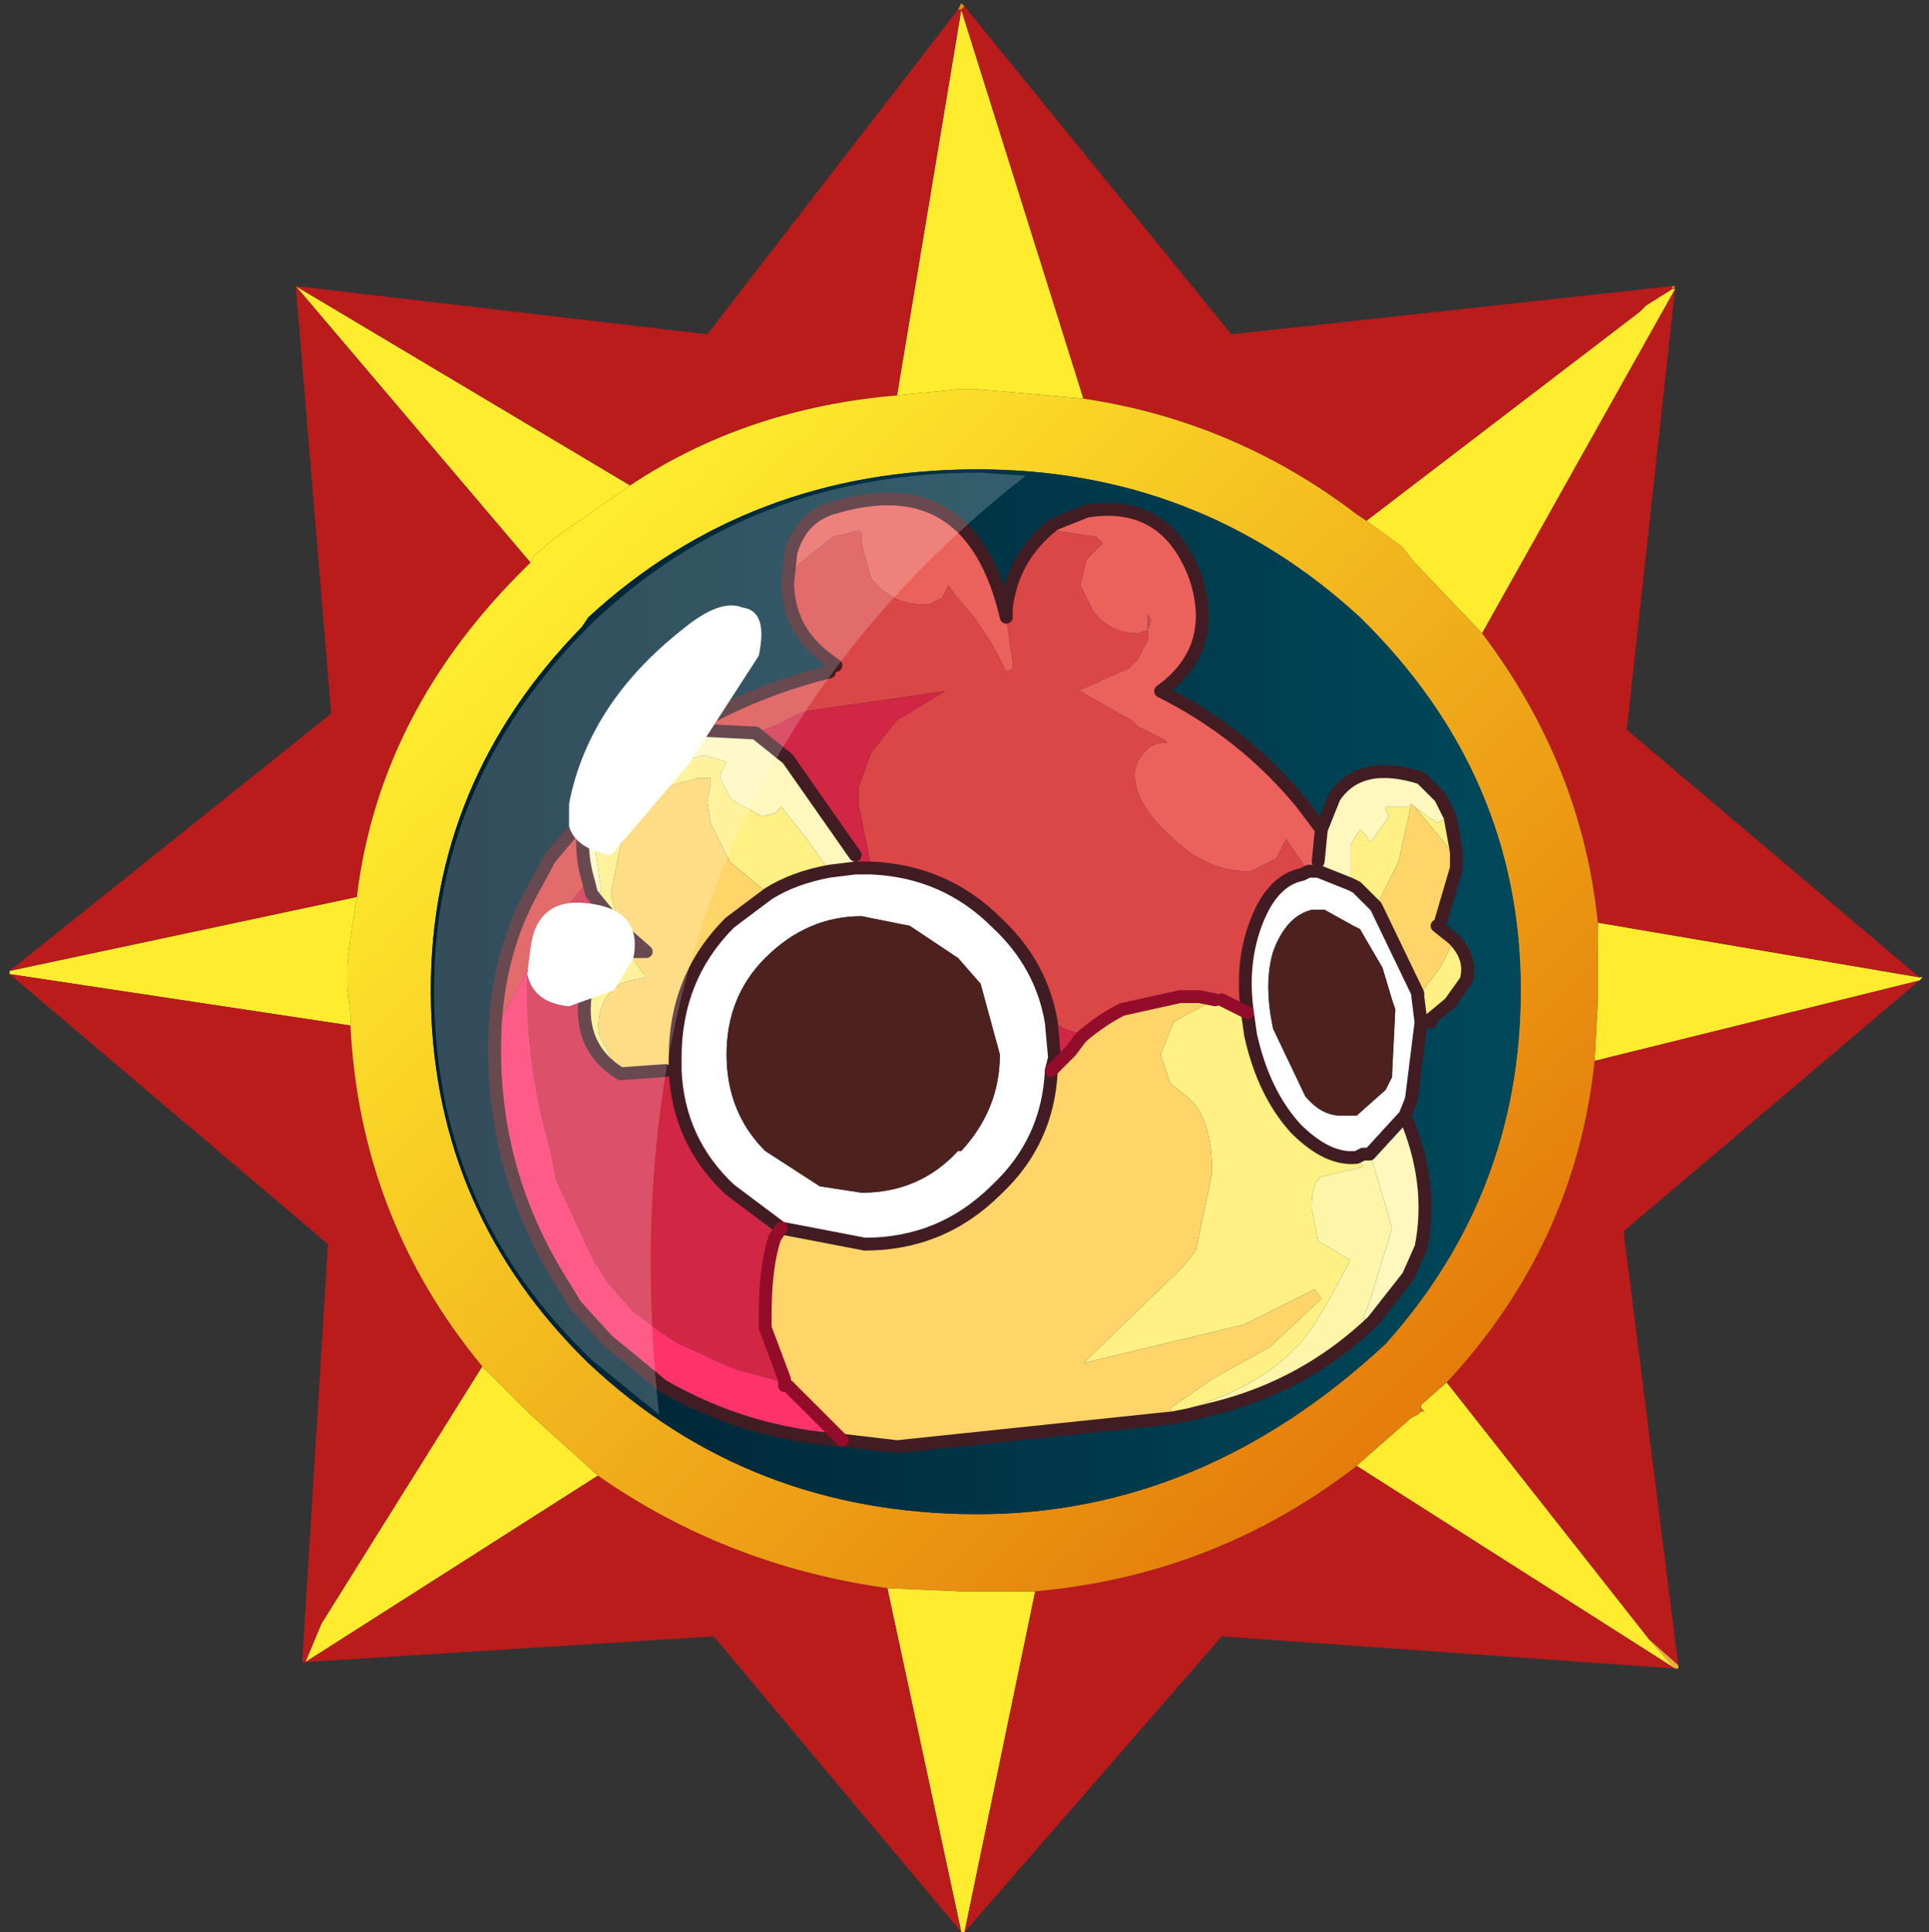 <?xml version="1.0" encoding="UTF-8" standalone="no"?>
<svg xmlns:ffdec="https://www.free-decompiler.com/flash" xmlns:xlink="http://www.w3.org/1999/xlink" ffdec:objectType="frame" height="30.05px" width="30.0px" xmlns="http://www.w3.org/2000/svg">
  <rect width="100%" height="100%" fill="#333333" stroke="none"/>
  <g transform="matrix(1.0, 0.0, 0.0, 1.0, 0.0, 0.0)">
    <use ffdec:characterId="1" height="30.0" transform="matrix(1.0, 0.0, 0.0, 1.0, 0.0, 0.0)" width="30.0" xlink:href="#shape0"/>
    <use ffdec:characterId="3" height="30.0" transform="matrix(1.0, 0.0, 0.0, 1.0, 0.15, 0.05)" width="29.75" xlink:href="#sprite0"/>
  </g>
  <defs>
    <g id="shape0" transform="matrix(1.0, 0.0, 0.0, 1.0, 0.0, 0.0)">
      <path d="M0.0 0.0 L30.0 0.0 30.0 30.0 0.0 30.0 0.0 0.0" fill="#33cc66" fill-opacity="0.0" fill-rule="evenodd" stroke="none"/>
    </g>
    <g id="sprite0" transform="matrix(1.0, 0.0, 0.0, 1.0, 0.0, 0.0)">
      <use ffdec:characterId="2" height="30.0" transform="matrix(1.0, 0.0, 0.0, 1.0, 0.0, 0.0)" width="29.75" xlink:href="#shape1"/>
    </g>
    <g id="shape1" transform="matrix(1.0, 0.0, 0.0, 1.0, 0.0, 0.0)">
      <path d="M25.85 4.4 L25.9 4.4 25.85 4.45 25.85 4.4 M14.75 0.1 L14.8 0.0 14.85 0.05 14.8 0.1 14.75 0.1" fill="#ec8e02" fill-rule="evenodd" stroke="none"/>
      <path d="M25.85 4.45 L25.9 4.4 25.9 4.45 25.85 4.45" fill="url(#gradient0)" fill-rule="evenodd" stroke="none"/>
      <path d="M29.7 15.15 L29.75 15.15 29.7 15.2 24.65 16.45 24.7 15.5 24.7 15.3 24.7 15.05 24.7 14.95 24.7 14.3 29.7 15.15 M14.85 30.0 L14.8 30.0 13.65 24.65 14.8 24.7 15.0 24.7 15.95 24.7 14.85 30.0 M0.0 15.1 L0.0 15.05 5.4 13.9 5.3 14.55 5.25 14.95 5.25 15.0 5.25 15.2 5.25 15.3 5.3 15.7 5.3 15.9 0.0 15.1 M25.85 4.45 L25.9 4.45 22.9 9.8 21.85 8.7 21.65 8.45 21.1 8.05 25.35 4.8 25.45 4.7 25.85 4.45 M20.95 22.75 L21.0 22.7 21.8 22.0 21.9 21.95 21.95 21.9 22.0 21.9 21.95 21.85 21.95 21.8 22.35 21.45 25.5 25.45 25.9 25.9 20.95 22.75 M13.8 6.1 L14.8 0.1 16.7 6.15 15.0 6.0 14.8 6.0 13.8 6.1 M8.1 8.7 L4.45 4.4 9.65 7.5 8.5 8.3 8.15 8.6 8.1 8.7 M7.35 21.2 L7.95 21.8 8.1 21.95 9.15 22.9 4.6 25.8 4.85 25.2 7.35 21.2" fill="#ffec2e" fill-rule="evenodd" stroke="none"/>
      <path d="M25.85 4.4 L25.85 4.45 25.45 4.7 25.35 4.8 21.1 8.05 20.95 7.95 Q19.05 6.5 16.7 6.15 L14.8 0.1 13.8 6.1 Q11.45 6.3 9.65 7.5 L4.45 4.4 8.1 8.7 8.05 8.75 Q5.75 11.0 5.4 13.9 L0.0 15.05 5.0 11.05 4.45 4.4 10.85 5.15 14.75 0.1 14.8 0.1 14.85 0.05 19.0 5.15 25.85 4.4 M25.9 4.45 L25.15 11.3 29.7 15.15 24.7 14.3 Q24.45 11.85 22.9 9.8 L25.9 4.45 M29.7 15.2 L25.1 19.1 25.95 25.85 25.5 25.45 22.35 21.45 Q24.35 19.3 24.65 16.45 L29.7 15.2 M25.9 25.9 L18.85 25.4 14.85 30.0 15.95 24.7 Q18.75 24.45 20.95 22.75 L25.9 25.9 M14.8 30.0 L10.95 25.4 4.6 25.8 4.55 25.8 4.95 19.3 0.0 15.1 5.3 15.9 Q5.45 18.9 7.35 21.2 L4.85 25.2 4.6 25.8 9.15 22.9 Q11.15 24.3 13.65 24.65 L14.8 30.0" fill="#ba1b1b" fill-rule="evenodd" stroke="none"/>
      <path d="M22.9 9.8 Q24.45 11.85 24.7 14.3 L24.7 14.95 24.7 15.05 24.7 15.3 24.7 15.5 24.65 16.45 Q24.35 19.3 22.35 21.45 L21.95 21.8 21.95 21.85 21.95 21.9 21.9 21.95 21.8 22.0 21.0 22.7 20.95 22.75 Q18.75 24.45 15.95 24.7 L15.0 24.7 14.8 24.7 13.65 24.65 Q11.15 24.3 9.15 22.9 L8.1 21.95 7.95 21.8 7.35 21.2 Q5.45 18.9 5.3 15.9 L5.3 15.7 5.25 15.3 5.25 15.2 5.25 15.0 5.25 14.95 5.3 14.55 5.4 13.9 Q5.75 11.0 8.05 8.75 L8.1 8.7 8.15 8.6 8.5 8.3 9.65 7.5 Q11.45 6.3 13.8 6.1 L14.8 6.0 15.0 6.0 16.7 6.15 Q19.05 6.5 20.95 7.95 L21.1 8.05 21.65 8.45 21.85 8.7 22.9 9.8 M23.5 15.35 Q23.5 12.0 21.0 9.55 18.5 7.25 15.05 7.25 11.5 7.25 9.0 9.55 L8.9 9.7 Q6.55 12.1 6.55 15.35 6.55 18.65 8.85 21.0 L9.0 21.15 Q11.5 23.5 15.05 23.5 18.55 23.5 21.4 20.85 23.5 18.5 23.5 15.35" fill="url(#gradient1)" fill-rule="evenodd" stroke="none"/>
      <path d="M25.95 25.85 L25.95 25.9 25.9 25.9 25.5 25.45 25.95 25.85 M21.95 21.9 L21.95 21.85 22.0 21.9 21.95 21.9" fill="url(#gradient2)" fill-rule="evenodd" stroke="none"/>
      <path d="M23.5 15.35 Q23.5 18.5 21.4 20.85 18.55 23.5 15.05 23.5 11.5 23.5 9.0 21.15 L8.85 21.0 Q6.55 18.65 6.55 15.35 6.55 12.1 8.9 9.7 L9.0 9.55 Q11.5 7.25 15.05 7.25 18.5 7.25 21.0 9.55 23.5 12.0 23.5 15.35" fill="url(#gradient3)" fill-rule="evenodd" stroke="none"/>
      <path d="M21.95 15.85 L21.8 17.05 21.7 17.3 21.15 17.9 21.05 17.9 20.95 17.95 Q20.5 18.0 20.0 17.5 19.5 16.95 19.3 16.05 L19.25 15.7 Q19.15 15.0 19.35 14.4 19.6 13.65 20.1 13.55 L20.2 13.5 20.35 13.5 20.85 13.7 20.95 13.75 21.15 13.95 21.25 14.05 21.9 15.4 21.9 15.45 21.95 15.85 M20.9 14.35 L20.45 14.1 20.25 14.1 Q19.85 14.2 19.65 14.75 19.5 15.25 19.65 15.95 L20.15 17.0 Q20.4 17.3 20.7 17.3 L20.9 17.3 20.95 17.3 21.4 16.9 21.5 16.7 21.5 16.65 21.55 15.65 21.5 15.5 21.35 15.0 21.0 14.4 20.9 14.35 M13.4 13.45 Q14.55 13.5 15.35 14.3 16.05 14.95 16.2 15.85 L16.25 16.4 16.2 16.6 Q16.15 17.7 15.35 18.45 14.5 19.3 13.3 19.3 L12.0 19.05 11.2 18.45 Q10.4 17.7 10.35 16.6 L10.35 16.4 Q10.35 15.15 11.2 14.3 L11.8 13.85 Q12.2 13.6 12.75 13.5 L13.15 13.45 13.3 13.45 13.4 13.45 M14.0 14.35 L13.25 14.2 Q12.4 14.2 11.75 14.85 11.15 15.45 11.15 16.35 11.15 17.25 11.75 17.85 L12.6 18.4 13.25 18.5 Q14.15 18.5 14.75 17.85 L14.8 17.85 Q15.4 17.2 15.4 16.35 L15.1 15.25 14.75 14.85 14.0 14.35" fill="#ffffff" fill-rule="evenodd" stroke="none"/>
      <path d="M22.4 12.65 L22.5 13.2 22.5 13.45 22.35 13.1 21.85 12.5 22.2 12.75 22.4 12.65 M22.45 14.55 Q22.75 14.85 22.65 15.2 L22.4 15.55 22.1 15.8 22.1 15.85 21.95 15.85 21.9 15.45 22.25 15.0 22.4 14.7 22.45 14.55 M18.35 21.95 L18.1 22.0 18.05 21.85 18.7 21.4 19.6 20.9 20.4 20.15 20.3 20.0 19.2 20.55 16.7 21.15 18.25 19.65 18.45 19.4 18.7 18.2 Q18.7 17.3 18.3 17.0 L18.05 16.8 17.9 16.35 18.1 15.85 Q18.25 15.75 18.75 15.5 L18.85 15.5 19.25 15.7 19.3 16.05 Q19.5 16.95 20.0 17.5 20.5 18.0 20.95 17.95 L21.05 18.1 20.4 18.25 Q20.25 18.35 20.25 18.7 L20.25 18.75 20.35 19.25 20.85 19.55 20.5 20.2 20.35 20.45 Q19.8 21.4 18.35 21.85 L18.35 21.95 M20.85 13.7 L20.85 13.5 20.85 13.1 21.0 12.85 21.1 12.95 21.15 13.05 21.2 13.0 21.45 12.65 21.4 12.55 21.4 12.5 21.75 12.5 21.8 12.45 21.6 13.35 21.55 13.45 21.25 14.05 21.15 13.95 20.95 13.75 20.85 13.7 M11.8 13.85 L11.2 13.35 10.9 12.75 10.85 12.4 10.9 12.15 10.9 12.05 10.7 12.05 10.55 12.1 Q9.95 12.2 9.65 12.75 L9.5 13.1 9.35 13.85 9.5 14.4 9.05 13.85 9.2 13.8 9.15 13.45 9.1 13.1 Q9.1 12.3 9.8 11.95 L10.8 11.7 11.0 11.75 11.15 11.8 11.05 12.0 11.05 12.05 11.2 12.35 11.25 12.4 11.7 12.65 11.9 12.6 12.0 12.5 12.4 13.0 12.75 13.5 Q12.2 13.6 11.8 13.85 M9.65 14.75 L9.75 14.95 9.9 15.15 9.65 15.2 9.5 15.25 Q9.15 15.45 9.15 16.0 L9.3 16.3 9.5 16.65 Q8.85 16.25 8.95 15.45 9.05 14.85 9.65 14.75" fill="#fef083" fill-rule="evenodd" stroke="none"/>
      <path d="M20.4 12.85 L20.6 12.35 Q21.0 11.75 21.95 12.05 L22.25 12.35 22.4 12.65 22.2 12.75 21.85 12.5 21.8 12.45 21.75 12.5 21.4 12.5 21.4 12.55 21.45 12.65 21.2 13.0 21.15 13.05 21.1 12.95 21.0 12.85 20.85 13.1 20.85 13.5 20.85 13.7 20.35 13.5 20.35 13.35 20.4 12.85 M21.7 17.3 Q22.15 18.35 21.95 19.35 L21.75 19.8 21.2 20.5 21.05 20.45 21.15 20.2 21.5 19.05 21.25 18.2 21.15 17.9 21.7 17.3 M8.95 12.65 L8.95 12.45 Q9.15 11.7 10.0 11.45 L10.55 11.3 10.6 11.3 11.6 11.35 12.1 11.75 13.15 13.25 13.15 13.45 12.75 13.5 12.4 13.0 12.0 12.5 11.9 12.6 11.7 12.65 11.25 12.4 11.2 12.35 11.05 12.05 11.05 12.0 11.15 11.8 11.0 11.75 10.8 11.7 9.8 11.95 Q9.1 12.3 9.1 13.1 L9.15 13.45 9.2 13.8 9.05 13.85 9.0 13.65 Q8.85 13.15 8.95 12.65" fill="#fff7bd" fill-rule="evenodd" stroke="none"/>
      <path d="M22.5 13.45 L22.25 14.3 22.2 14.35 22.45 14.55 22.4 14.7 22.25 15.0 21.9 15.45 21.9 15.4 21.25 14.05 21.55 13.45 21.6 13.35 21.8 12.45 21.85 12.5 22.35 13.1 22.5 13.45 M18.1 22.0 L13.8 22.45 12.95 22.35 12.1 21.5 12.05 21.5 12.05 21.45 12.05 21.4 11.75 20.6 11.75 20.4 Q11.75 19.65 11.9 19.2 L12.0 19.05 13.3 19.3 Q14.5 19.3 15.35 18.45 16.15 17.7 16.2 16.6 L16.5 16.3 16.65 16.1 16.7 16.05 Q17.0 15.8 17.3 15.65 L18.2 15.45 18.5 15.45 18.75 15.5 Q18.25 15.75 18.1 15.85 L17.9 16.35 18.05 16.8 18.3 17.0 Q18.7 17.3 18.7 18.2 L18.45 19.4 18.25 19.65 16.7 21.15 19.2 20.55 20.3 20.0 20.4 20.15 19.6 20.9 18.7 21.4 18.05 21.85 18.1 22.0 M9.5 14.4 L9.35 13.85 9.5 13.1 9.65 12.75 Q9.95 12.2 10.55 12.1 L10.7 12.05 10.9 12.05 10.9 12.15 10.85 12.4 10.9 12.75 11.2 13.35 11.8 13.85 11.2 14.3 Q10.35 15.15 10.35 16.4 L10.35 16.6 10.2 16.6 9.5 16.65 9.3 16.3 9.15 16.0 Q9.15 15.45 9.5 15.25 L9.65 15.2 9.9 15.15 9.75 14.95 9.65 14.75 9.9 14.75 9.5 14.4" fill="#ffd469" fill-rule="evenodd" stroke="none"/>
      <path d="M12.1 9.0 L12.15 8.55 Q12.3 8.0 12.8 7.85 14.95 7.2 15.5 9.55 L15.6 10.25 15.6 10.35 15.5 10.4 15.3 10.0 15.0 9.55 14.7 9.2 14.6 9.05 14.5 9.25 14.3 9.35 14.2 9.35 Q13.75 9.35 13.45 9.0 L13.4 8.95 13.25 8.4 13.25 8.25 13.2 8.2 12.8 8.3 12.3 8.7 12.25 8.75 12.1 9.0 M16.25 8.1 L16.75 7.9 Q18.0 7.7 18.45 8.95 18.8 10.05 17.9 10.7 19.2 11.35 20.1 12.45 L20.4 12.85 20.35 13.35 20.35 13.5 20.2 13.5 19.85 13.0 19.7 13.3 19.3 13.5 19.25 13.5 Q18.6 13.5 18.05 12.95 17.5 12.45 17.5 12.0 17.5 11.8 17.65 11.65 17.75 11.5 18.0 11.5 L17.95 11.45 17.55 11.25 17.45 11.15 17.35 11.1 16.65 10.7 16.6 10.7 16.95 10.55 17.05 10.5 17.4 10.35 17.55 10.2 17.7 9.9 17.7 9.75 17.75 9.6 17.7 9.5 17.7 9.75 17.55 9.8 Q17.1 9.8 16.85 9.45 L16.65 9.05 16.75 8.65 16.9 8.5 17.0 8.4 16.9 8.3 16.25 8.2 16.25 8.1" fill="#eb625c" fill-rule="evenodd" stroke="none"/>
      <path d="M7.55 15.95 Q7.6 14.85 8.05 13.95 L8.4 13.3 8.95 12.65 Q8.85 13.15 9.0 13.65 L8.75 13.95 8.05 15.05 7.55 15.95 M10.55 11.3 Q11.55 10.7 12.75 10.4 L12.85 10.3 12.65 10.15 Q12.1 9.7 12.1 9.0 L12.25 8.75 12.3 8.7 12.8 8.3 13.2 8.2 13.25 8.25 13.25 8.4 13.4 8.95 13.45 9.0 Q13.75 9.35 14.2 9.35 L14.3 9.35 14.5 9.25 14.6 9.05 14.7 9.2 15.0 9.55 15.3 10.0 15.5 10.4 15.6 10.35 15.6 10.25 15.5 9.55 15.5 9.4 Q15.6 8.6 16.25 8.1 L16.25 8.2 16.9 8.3 17.0 8.4 16.9 8.5 16.75 8.65 16.65 9.05 16.85 9.45 Q17.1 9.8 17.55 9.8 L17.7 9.75 17.7 9.5 17.75 9.6 17.7 9.75 17.7 9.9 17.55 10.2 17.4 10.35 17.05 10.5 16.95 10.55 16.6 10.7 16.65 10.7 17.35 11.1 17.45 11.15 17.55 11.25 17.95 11.45 18.0 11.5 Q17.75 11.5 17.65 11.65 17.5 11.8 17.5 12.0 17.5 12.45 18.05 12.95 18.6 13.5 19.25 13.5 L19.3 13.5 19.7 13.3 19.85 13.0 20.2 13.5 20.1 13.55 Q19.6 13.65 19.35 14.4 19.15 15.0 19.25 15.7 L18.85 15.5 18.75 15.5 18.5 15.45 18.2 15.45 17.3 15.65 Q17.0 15.8 16.7 16.05 L16.4 15.95 16.25 15.85 16.2 15.85 Q16.05 14.95 15.35 14.3 14.55 13.5 13.4 13.45 L13.2 12.45 13.2 12.2 13.4 11.65 13.8 11.15 14.55 10.7 12.45 11.0 Q12.2 11.05 12.0 11.2 L11.6 11.35 10.6 11.3 10.55 11.3" fill="#db4647" fill-rule="evenodd" stroke="none"/>
      <path d="M20.9 14.35 L21.0 14.4 21.35 15.0 21.5 15.5 21.55 15.65 21.5 16.65 21.5 16.7 21.4 16.9 20.95 17.3 20.9 17.3 20.7 17.3 Q20.4 17.3 20.15 17.0 L19.65 15.95 Q19.5 15.25 19.65 14.75 19.85 14.2 20.25 14.1 L20.45 14.1 20.9 14.35 M14.0 14.35 L14.75 14.85 15.1 15.25 15.4 16.35 Q15.4 17.2 14.8 17.85 L14.75 17.85 Q14.15 18.5 13.25 18.5 L12.6 18.4 11.75 17.85 Q11.15 17.25 11.15 16.35 11.15 15.45 11.75 14.85 12.4 14.2 13.25 14.2 L14.0 14.35" fill="#4d211e" fill-rule="evenodd" stroke="none"/>
      <path d="M21.2 20.5 Q20.15 21.5 18.75 21.85 L18.35 21.95 18.35 21.85 Q19.8 21.4 20.35 20.45 L20.5 20.2 20.85 19.55 20.35 19.25 20.25 18.75 20.25 18.7 Q20.25 18.35 20.4 18.25 L21.05 18.1 20.95 17.95 21.05 17.9 21.15 17.9 21.25 18.2 21.5 19.05 21.15 20.2 21.05 20.45 21.2 20.5" fill="#fff5a8" fill-rule="evenodd" stroke="none"/>
      <path d="M11.6 11.35 L12.0 11.2 Q12.2 11.05 12.45 11.0 L14.55 10.7 13.8 11.15 13.4 11.65 13.2 12.2 13.2 12.45 13.4 13.45 13.3 13.45 13.15 13.45 13.15 13.25 12.1 11.75 11.6 11.35 M16.2 15.85 L16.25 15.85 16.4 15.95 16.7 16.05 16.65 16.1 16.5 16.3 16.2 16.6 16.25 16.4 16.2 15.85 M9.05 13.85 L9.5 14.4 9.9 14.75 9.65 14.75 Q9.05 14.85 8.95 15.45 8.85 16.25 9.5 16.65 L10.2 16.6 10.35 16.6 Q10.4 17.7 11.2 18.45 L12.0 19.05 11.9 19.2 Q11.75 19.65 11.75 20.4 L11.75 20.6 12.05 21.4 12.05 21.45 11.3 21.25 10.95 21.1 10.75 21.0 10.4 20.85 10.25 20.75 10.1 20.65 9.7 20.35 9.3 19.9 9.15 19.65 9.1 19.6 8.5 18.3 8.4 17.8 Q8.1 16.8 8.05 15.6 L8.05 15.05 8.75 13.95 9.0 13.65 9.05 13.85" fill="#d12644" fill-rule="evenodd" stroke="none"/>
      <path d="M12.95 22.35 Q11.45 22.25 10.15 21.5 L9.85 21.25 9.3 20.8 8.8 20.25 8.65 20.0 Q7.45 18.15 7.55 15.95 L8.05 15.05 8.05 15.6 Q8.1 16.8 8.4 17.8 L8.5 18.3 9.1 19.6 9.15 19.65 9.3 19.9 9.7 20.35 10.1 20.65 10.25 20.75 10.4 20.85 10.75 21.0 10.95 21.1 11.3 21.25 12.05 21.45 12.05 21.5 12.1 21.5 12.95 22.35" fill="#ff326a" fill-rule="evenodd" stroke="none"/>
      <path d="M20.4 12.85 L20.6 12.35 Q21.0 11.75 21.95 12.05 L22.25 12.35 22.4 12.65 22.5 13.2 22.5 13.45 22.25 14.3 22.25 14.35 22.2 14.35 22.45 14.55 Q22.75 14.85 22.65 15.2 L22.4 15.55 22.1 15.8 22.1 15.85 M21.95 15.85 L21.8 17.05 21.7 17.3 Q22.15 18.35 21.95 19.35 L21.75 19.8 21.2 20.5 Q20.15 21.5 18.75 21.85 L18.35 21.95 18.1 22.0 13.8 22.45 12.95 22.35 Q11.45 22.25 10.15 21.5 L9.85 21.25 9.3 20.8 8.8 20.25 8.65 20.0 Q7.45 18.15 7.55 15.95 7.6 14.85 8.05 13.95 L8.4 13.3 8.95 12.65 8.95 12.45 Q9.15 11.7 10.0 11.45 L10.55 11.3 Q11.55 10.7 12.75 10.4 M12.85 10.3 L12.65 10.15 Q12.1 9.7 12.1 9.0 L12.15 8.55 Q12.3 8.0 12.8 7.85 14.95 7.2 15.5 9.55 L15.5 9.4 Q15.6 8.6 16.25 8.1 L16.75 7.9 Q18.0 7.7 18.45 8.95 18.8 10.05 17.9 10.7 19.2 11.35 20.1 12.45 L20.4 12.85 20.35 13.35 M20.35 13.5 L20.85 13.7 20.95 13.75 21.15 13.95 21.25 14.05 21.9 15.4 21.9 15.45 21.95 15.85 M20.95 17.95 Q20.5 18.0 20.0 17.5 19.5 16.95 19.3 16.05 L19.25 15.7 Q19.15 15.0 19.35 14.4 19.6 13.65 20.1 13.55 L20.2 13.5 20.35 13.5 M20.95 17.95 L21.05 17.9 21.15 17.9 21.7 17.3 M10.55 11.3 L10.6 11.3 11.6 11.35 12.1 11.75 13.15 13.25 M13.4 13.45 Q14.55 13.5 15.35 14.3 16.05 14.95 16.2 15.85 L16.25 16.4 16.2 16.6 Q16.15 17.7 15.35 18.45 14.5 19.3 13.3 19.3 L12.0 19.05 11.2 18.45 Q10.4 17.7 10.35 16.6 L10.35 16.4 Q10.35 15.15 11.2 14.3 L11.8 13.85 Q12.2 13.6 12.75 13.5 L13.15 13.45 13.3 13.45 13.4 13.45 M9.05 13.85 L9.5 14.4 9.9 14.75 9.65 14.75 Q9.05 14.85 8.95 15.45 8.85 16.25 9.5 16.65 L10.2 16.6 M9.0 13.65 Q8.85 13.15 8.95 12.65 M9.05 13.85 L9.0 13.65" fill="none" stroke="#411c23" stroke-linecap="round" stroke-linejoin="round" stroke-width="0.2"/>
      <path d="M19.25 15.7 L18.85 15.5 M16.7 16.05 Q17.0 15.8 17.3 15.65 L18.2 15.45 18.5 15.45 18.75 15.5 M12.05 21.45 L12.05 21.4 11.75 20.6 11.75 20.4 Q11.75 19.65 11.9 19.2 L12.0 19.05 M16.7 16.05 L16.65 16.1 16.5 16.3 16.2 16.6 M12.05 21.5 L12.1 21.5 12.95 22.35" fill="none" stroke="#930d2a" stroke-linecap="round" stroke-linejoin="round" stroke-width="0.2"/>
      <path d="M6.6 15.35 Q6.6 12.15 8.95 9.75 L9.05 9.65 Q11.5 7.3 15.1 7.3 L15.8 7.35 Q9.1 12.6 10.1 21.95 L9.05 21.1 8.9 20.95 Q6.6 18.65 6.6 15.35" fill="#ffffff" fill-opacity="0.2" fill-rule="evenodd" stroke="none"/>
      <path d="M11.4 9.4 Q11.8 9.45 11.65 10.15 L10.55 11.85 9.35 13.25 Q8.8 13.15 8.7 12.8 L8.7 12.45 Q9.0 10.9 10.45 9.75 11.05 9.25 11.4 9.4 M9.7 14.85 L9.4 15.35 8.7 15.6 Q8.15 15.55 8.05 15.1 L8.1 14.7 Q8.2 13.9 9.0 14.0 9.85 14.1 9.7 14.85" fill="#ffffff" fill-rule="evenodd" stroke="none"/>
    </g>
    <linearGradient gradientTransform="matrix(0.005, 0.0, 0.0, 0.006, 25.65, 9.55)" gradientUnits="userSpaceOnUse" id="gradient0" spreadMethod="pad" x1="-819.2" x2="819.2">
      <stop offset="0.0" stop-color="#8d010c"/>
      <stop offset="1.0" stop-color="#f2b03f"/>
    </linearGradient>
    <linearGradient gradientTransform="matrix(0.008, 0.008, -0.008, 0.008, 15.05, 15.4)" gradientUnits="userSpaceOnUse" id="gradient1" spreadMethod="pad" x1="-819.2" x2="819.2">
      <stop offset="0.0" stop-color="#ffec2e"/>
      <stop offset="1.0" stop-color="#e57d0b"/>
    </linearGradient>
    <linearGradient gradientTransform="matrix(0.007, 0.0, 0.0, 0.005, 20.35, 25.9)" gradientUnits="userSpaceOnUse" id="gradient2" spreadMethod="pad" x1="-819.2" x2="819.2">
      <stop offset="0.0" stop-color="#8d010c"/>
      <stop offset="1.0" stop-color="#f2b03f"/>
    </linearGradient>
    <linearGradient gradientTransform="matrix(0.01, 0.0, 0.0, 0.01, 15.0, 15.35)" gradientUnits="userSpaceOnUse" id="gradient3" spreadMethod="pad" x1="-819.2" x2="819.2">
      <stop offset="0.0" stop-color="#002031"/>
      <stop offset="1.0" stop-color="#00485a"/>
    </linearGradient>
  </defs>
</svg>
